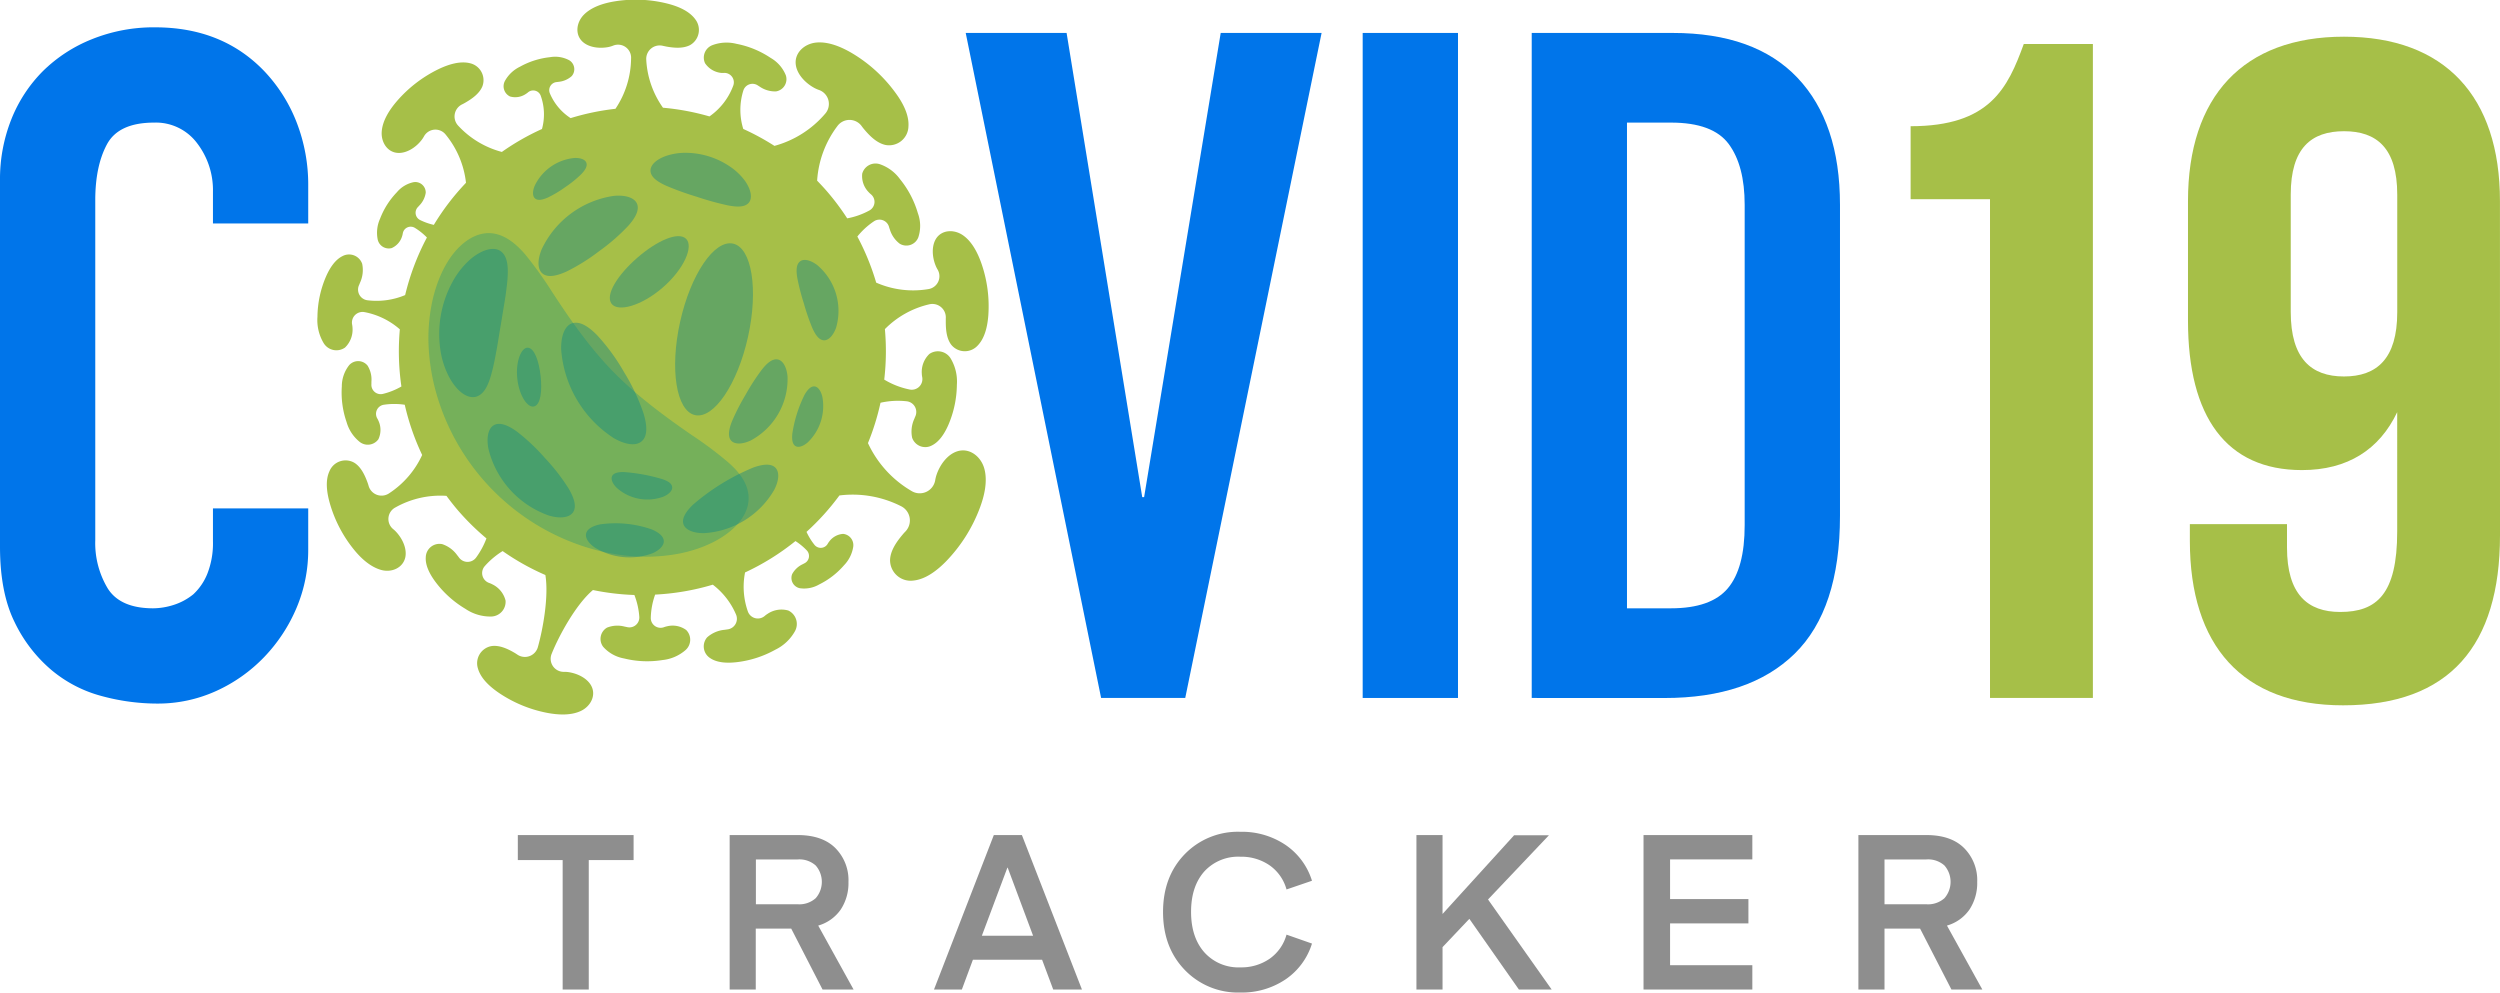 <svg xmlns="http://www.w3.org/2000/svg" width="574.42" height="228.07" viewBox="0 0 574.42 228.07">
  <defs>
    <style>
      .cls-1 {
        fill: #0075ea;
      }

      .cls-2 {
        fill: #a6bf48;
      }

      .cls-3 {
        fill: #66a662;
      }

      .cls-4 {
        fill: #008c84;
        opacity: 0.3;
      }

      .cls-5 {
        fill: #8e8e8e;
      }
    </style>
  </defs>
  <title>Asset 1</title>
  <g id="Layer_2" data-name="Layer 2">
    <g id="Layer_1-2" data-name="Layer 1">
      <g>
        <g>
          <path class="cls-1" d="M70.82,116.81v9.44a34,34,0,0,1-2.68,13.41,37.17,37.17,0,0,1-7.4,11.27,35.7,35.7,0,0,1-11.05,7.83,32.37,32.37,0,0,1-13.63,2.9,49,49,0,0,1-12.66-1.72,29.91,29.91,0,0,1-11.59-6,33.2,33.2,0,0,1-8.48-11.05Q0,136.12,0,125.6V41.48a37.22,37.22,0,0,1,2.58-14,32.84,32.84,0,0,1,7.3-11.16A34,34,0,0,1,21.14,9,37.88,37.88,0,0,1,35.63,6.28q15.45,0,25.11,10.09a35.94,35.94,0,0,1,7.4,11.7,39.54,39.54,0,0,1,2.68,14.7v8.58H48.93v-7.3a17.73,17.73,0,0,0-3.65-11.16,11.83,11.83,0,0,0-9.87-4.72q-8.16,0-10.84,5T21.89,46V124.1a20.23,20.23,0,0,0,2.9,11.16q2.9,4.51,10.41,4.51a15.84,15.84,0,0,0,4.61-.75,13.74,13.74,0,0,0,4.61-2.47,13.07,13.07,0,0,0,3.22-4.72,19.13,19.13,0,0,0,1.29-7.51v-7.51Z"/>
          <g>
            <path class="cls-2" d="M195.89,12.29c-2.62-1.56-5.6-2.78-8.35-2.51s-5.1,2.42-4.68,5.18c.32,2.14,2.17,4.11,4.24,5.24a7.31,7.31,0,0,0,1.1.48,3.4,3.4,0,0,1,1.39,5.46,23.42,23.42,0,0,1-11.65,7.38,55.61,55.61,0,0,0-7.16-3.89,14.77,14.77,0,0,1,0-8.77,2.2,2.2,0,0,1,3.37-1.21l.47.3A6.22,6.22,0,0,0,178.3,21a2.84,2.84,0,0,0,2.26-3.69,8.08,8.08,0,0,0-3.48-4,21.36,21.36,0,0,0-7.87-3.24,9.23,9.23,0,0,0-5.56.32A3.06,3.06,0,0,0,162,14.53a5.1,5.1,0,0,0,3.69,2.22,4.64,4.64,0,0,0,.76,0,2.17,2.17,0,0,1,2,3,14.92,14.92,0,0,1-5.44,7,56.27,56.27,0,0,0-10.68-2,20.94,20.94,0,0,1-3.84-11,3.09,3.09,0,0,1,3.86-3.21l.77.16c1.82.33,3.84.48,5.42-.33a4,4,0,0,0,1.21-5.94c-1.38-1.9-3.95-3-6.51-3.63a29.94,29.94,0,0,0-11.92-.5c-2.69.43-5.43,1.32-7.17,3.09s-2.1,4.59-.23,6.25c1.45,1.28,3.85,1.57,5.92,1.16a6.54,6.54,0,0,0,1-.3A3,3,0,0,1,145,13.5,21.08,21.08,0,0,1,141.41,25a55.92,55.92,0,0,0-10.3,2.14,12.56,12.56,0,0,1-4.75-5.65,1.87,1.87,0,0,1,1.53-2.63l.47-.06a5.28,5.28,0,0,0,3-1.31,2.41,2.41,0,0,0-.54-3.63,6.85,6.85,0,0,0-4.46-.72,18.12,18.12,0,0,0-6.89,2.19,7.83,7.83,0,0,0-3.44,3.24,2.6,2.6,0,0,0,1.16,3.6,4.33,4.33,0,0,0,3.61-.57,4,4,0,0,0,.52-.38,1.84,1.84,0,0,1,2.94.83,12.64,12.64,0,0,1,.27,7.59,55.76,55.76,0,0,0-9.22,5.27,20.94,20.94,0,0,1-10-6,3.09,3.09,0,0,1,.89-4.94q.35-.17.69-.37c1.6-.92,3.25-2.1,3.94-3.74A4,4,0,0,0,108,14.53c-2.28-.57-4.95.25-7.33,1.4a29.94,29.94,0,0,0-9.45,7.28c-1.78,2.07-3.32,4.5-3.51,7s1.34,4.87,3.84,4.93c1.94.05,4-1.27,5.28-2.92a6.53,6.53,0,0,0,.59-.89,3,3,0,0,1,5-.38A21.08,21.08,0,0,1,107.07,42a55.73,55.73,0,0,0-7.39,9.67,14.31,14.31,0,0,1-3.13-1.1,1.87,1.87,0,0,1-.52-3l.32-.35a5.28,5.28,0,0,0,1.47-2.94,2.41,2.41,0,0,0-2.75-2.43,6.86,6.86,0,0,0-3.88,2.32,18.12,18.12,0,0,0-3.87,6.1,7.83,7.83,0,0,0-.55,4.69A2.6,2.6,0,0,0,90,57a4.33,4.33,0,0,0,2.4-2.75,4,4,0,0,0,.15-.63,1.84,1.84,0,0,1,2.78-1.26,14.39,14.39,0,0,1,2.76,2.21,55.9,55.9,0,0,0-5,13.23A17,17,0,0,1,84.49,69a2.47,2.47,0,0,1-2-3.48c.09-.19.16-.39.24-.58a7,7,0,0,0,.49-4.32,3.19,3.19,0,0,0-4.51-1.78c-1.69.82-2.91,2.69-3.77,4.63a24,24,0,0,0-2,9.32,10.34,10.34,0,0,0,1.44,6.07,3.43,3.43,0,0,0,4.89,1A5.72,5.72,0,0,0,81,75.38a5.21,5.21,0,0,0-.1-.85,2.44,2.44,0,0,1,2.88-2.81,17.12,17.12,0,0,1,8.09,3.95,56.28,56.28,0,0,0,.36,13.13A16,16,0,0,1,88,90.5a2.14,2.14,0,0,1-2.66-2.25c0-.18,0-.36,0-.54A6.05,6.05,0,0,0,84.45,84a2.77,2.77,0,0,0-4.21-.11,7.86,7.86,0,0,0-1.7,4.89A20.79,20.79,0,0,0,79.64,97a9,9,0,0,0,3,4.53,3,3,0,0,0,4.3-.6A5,5,0,0,0,87,96.78a4.53,4.53,0,0,0-.33-.66A2.11,2.11,0,0,1,88.18,93,16.18,16.18,0,0,1,93,93a55.66,55.66,0,0,0,4,11.54,20.94,20.94,0,0,1-7.6,8.81,3.09,3.09,0,0,1-4.71-1.73c-.07-.25-.15-.5-.24-.74-.63-1.73-1.5-3.57-3-4.53a4,4,0,0,0-5.75,1.92c-1,2.15-.62,4.92.11,7.46a29.94,29.94,0,0,0,5.53,10.57c1.72,2.12,3.86,4,6.26,4.66s5-.48,5.53-2.92c.39-1.9-.57-4.12-2-5.71a6.51,6.51,0,0,0-.77-.74,3,3,0,0,1,.5-5,21.07,21.07,0,0,1,11.72-2.66c.85,1.14,1.72,2.27,2.67,3.37a56.38,56.38,0,0,0,6.52,6.41,18.4,18.4,0,0,1-2.34,4.35,2.44,2.44,0,0,1-4,0q-.18-.25-.38-.49a6.9,6.9,0,0,0-3.46-2.55,3.15,3.15,0,0,0-3.76,3c-.13,1.85.87,3.82,2.1,5.51a23.68,23.68,0,0,0,7,6.36,10.23,10.23,0,0,0,5.91,1.77,3.39,3.39,0,0,0,3.32-3.67,5.65,5.65,0,0,0-3-3.71,5.17,5.17,0,0,0-.78-.34,2.41,2.41,0,0,1-1-3.86,18.46,18.46,0,0,1,4.11-3.46,55.63,55.63,0,0,0,9.82,5.5c.82,5-.6,12.6-1.73,16.58a3.09,3.09,0,0,1-4.72,1.7c-.22-.15-.44-.29-.66-.42-1.59-.93-3.44-1.77-5.21-1.54a4,4,0,0,0-3.17,5.17c.64,2.26,2.69,4.16,4.88,5.64a29.94,29.94,0,0,0,11,4.54c2.68.51,5.55.62,7.79-.45s3.54-3.6,2.35-5.79c-.92-1.7-3.08-2.79-5.17-3.11a6.52,6.52,0,0,0-1.07-.07,3,3,0,0,1-2.84-4.16c1.62-4.06,5.55-11.33,9.48-14.64a56.36,56.36,0,0,0,9.52,1.14,16.94,16.94,0,0,1,1.13,5,2.28,2.28,0,0,1-2.85,2.37l-.57-.12a6.44,6.44,0,0,0-4,.25,3,3,0,0,0-.89,4.39,8.37,8.37,0,0,0,4.81,2.69,22.13,22.13,0,0,0,8.81.37,9.56,9.56,0,0,0,5.3-2.28,3.17,3.17,0,0,0,.17-4.62,5.28,5.28,0,0,0-4.38-.86,4.82,4.82,0,0,0-.76.22,2.25,2.25,0,0,1-3-2.17,17.08,17.08,0,0,1,1-5.33,56,56,0,0,0,13.25-2.28,17,17,0,0,1,5.32,6.82,2.46,2.46,0,0,1-2,3.46l-.62.09a7,7,0,0,0-4,1.73,3.18,3.18,0,0,0,.71,4.78c1.55,1.05,3.77,1.17,5.87.95a23.87,23.87,0,0,0,9.07-2.88,10.31,10.31,0,0,0,4.53-4.27,3.42,3.42,0,0,0-1.53-4.74,5.7,5.7,0,0,0-4.75.75,5.19,5.19,0,0,0-.69.51,2.43,2.43,0,0,1-3.87-1.09,17.07,17.07,0,0,1-.63-8.92,55.94,55.94,0,0,0,11.58-7.21,14.29,14.29,0,0,1,2.58,2.12,1.87,1.87,0,0,1-.54,3l-.42.22a5.28,5.28,0,0,0-2.38,2.26,2.41,2.41,0,0,0,1.75,3.23,6.86,6.86,0,0,0,4.44-.85,18.13,18.13,0,0,0,5.72-4.41,7.83,7.83,0,0,0,2.12-4.22,2.6,2.6,0,0,0-2.32-3,4.33,4.33,0,0,0-3.2,1.77,4,4,0,0,0-.36.54,1.84,1.84,0,0,1-3,.23,14.4,14.4,0,0,1-1.85-3,56.11,56.11,0,0,0,7.56-8.37A24.62,24.62,0,0,1,207,116.29a3.66,3.66,0,0,1,1,5.87c-.22.22-.42.45-.62.69-1.41,1.67-2.78,3.66-2.87,5.77a4.73,4.73,0,0,0,5.39,4.77c2.77-.29,5.42-2.28,7.6-4.54a35.52,35.52,0,0,0,7.58-12c1.15-3,1.87-6.36,1.08-9.19s-3.47-4.88-6.28-3.94c-2.18.73-3.89,3-4.7,5.4a7.71,7.71,0,0,0-.3,1.23,3.61,3.61,0,0,1-5.45,2.46,24.79,24.79,0,0,1-10-11,56,56,0,0,0,2.88-9.27,18.15,18.15,0,0,1,6-.34,2.47,2.47,0,0,1,2,3.48c-.09.19-.16.39-.24.58a7,7,0,0,0-.49,4.32,3.19,3.19,0,0,0,4.51,1.78c1.69-.82,2.91-2.69,3.77-4.63a24,24,0,0,0,2-9.32,10.34,10.34,0,0,0-1.44-6.07,3.43,3.43,0,0,0-4.89-1,5.71,5.71,0,0,0-1.73,4.5,5.24,5.24,0,0,0,.1.85,2.44,2.44,0,0,1-2.88,2.81,18.29,18.29,0,0,1-5.85-2.28,56.34,56.34,0,0,0,.15-11.6,20.94,20.94,0,0,1,10.16-5.69,3.09,3.09,0,0,1,3.83,3.24c0,.26,0,.52,0,.78,0,1.84.19,3.87,1.27,5.28a4,4,0,0,0,6.06.16c1.64-1.69,2.26-4.41,2.45-7a29.94,29.94,0,0,0-1.58-11.83c-.9-2.58-2.24-5.12-4.28-6.52s-4.89-1.27-6.19.86c-1,1.65-.87,4.06-.11,6a6.52,6.52,0,0,0,.48,1,3,3,0,0,1-2.18,4.54,21.08,21.08,0,0,1-11.91-1.5,55.59,55.59,0,0,0-4.33-10.59,17,17,0,0,1,3.8-3.49,2.28,2.28,0,0,1,3.48,1.28c.05.19.11.37.18.55A6.44,6.44,0,0,0,206.73,56,2.94,2.94,0,0,0,211,54.53,8.36,8.36,0,0,0,210.9,49a22.12,22.12,0,0,0-4.09-7.81,9.55,9.55,0,0,0-4.62-3.45,3.17,3.17,0,0,0-4.08,2.16,5.28,5.28,0,0,0,1.45,4.22,4.8,4.8,0,0,0,.57.54,2.25,2.25,0,0,1-.37,3.7,17.08,17.08,0,0,1-5.1,1.81,56.45,56.45,0,0,0-4.59-6.14c-.75-.87-1.53-1.7-2.32-2.52A23.26,23.26,0,0,1,192.38,29,3.45,3.45,0,0,1,198,29c.17.24.35.47.54.69,1.32,1.58,2.94,3.17,4.88,3.61a4.45,4.45,0,0,0,5.31-4.22c.19-2.62-1.23-5.4-3-7.79A33.46,33.46,0,0,0,195.89,12.29Z"/>
            <g>
              <path class="cls-3" d="M115.19,57.83c1.51,1.24,1.63,3.75,1.38,6.71-.15,1.48-.35,3.12-.64,4.84s-.58,3.57-.91,5.5-.6,3.77-.92,5.5-.62,3.34-1,4.79c-.72,2.88-1.65,5.21-3.48,5.9s-4.22-.66-6.18-4a19.13,19.13,0,0,1-2.19-6.3,24.95,24.95,0,0,1,2.64-15.84A19.13,19.13,0,0,1,108,59.64C111,57.09,113.74,56.63,115.19,57.83Z"/>
              <path class="cls-3" d="M131.72,117.62c-.76,1.26-2.84,1.64-5.59.84a21.71,21.71,0,0,1-13.91-15.37c-.52-2.81.06-4.84,1.4-5.47s3.2.12,5.19,1.58a45.6,45.6,0,0,1,6.44,6.09,45.6,45.6,0,0,1,5.42,7C131.92,114.43,132.5,116.33,131.72,117.62Z"/>
              <path class="cls-3" d="M178.09,107.39c1,.91,1,2.84-.2,5.17a20,20,0,0,1-16.17,9.94c-2.62,0-4.35-.85-4.71-2.15s.63-2.87,2.27-4.43a51.08,51.08,0,0,1,13.84-8.51C175.25,106.66,177.07,106.46,178.09,107.39Z"/>
              <ellipse class="cls-3" cx="164.07" cy="75.68" rx="20.18" ry="7.99" transform="translate(54.62 219.44) rotate(-77.48)"/>
              <path class="cls-3" d="M131.5,74.27c1.67-.52,3.66.67,5.69,2.74a46,46,0,0,1,6.19,8.48,46,46,0,0,1,4.48,9.5c.85,2.78.94,5.1-.32,6.31s-3.65,1-6.49-.62a26.61,26.61,0,0,1-12.11-20.41C128.87,77,129.86,74.78,131.5,74.27Z"/>
              <path class="cls-3" d="M154.43,111.82c.15.75-.53,1.63-1.92,2.26a10.58,10.58,0,0,1-10.81-2c-1.08-1.08-1.4-2.14-1-2.79s1.43-.85,2.69-.82a40.79,40.79,0,0,1,8.81,1.63C153.4,110.52,154.28,111,154.43,111.82Z"/>
              <path class="cls-3" d="M121.27,79.89c1.5.08,2.55,3,2.94,6.49s0,6.58-1.48,7-3.44-2.42-3.87-6.39S119.8,79.81,121.27,79.89Z"/>
              <path class="cls-3" d="M146.4,46.9c.52,1.42-.42,3.17-2.06,5a45,45,0,0,1-6.69,5.82,45,45,0,0,1-7.52,4.69c-2.24,1-4.19,1.41-5.4.5s-1.34-3-.27-5.63A21.78,21.78,0,0,1,141.09,45C143.93,44.75,145.89,45.52,146.4,46.9Z"/>
              <path class="cls-3" d="M134.75,37.47c.23.77-.33,1.67-1.24,2.6A26.17,26.17,0,0,1,129.87,43a26.19,26.19,0,0,1-4,2.39c-1.19.53-2.23.74-2.87.26s-.72-1.59-.13-3A11.29,11.29,0,0,1,132,36.3C133.5,36.24,134.53,36.71,134.75,37.47Z"/>
              <path class="cls-3" d="M172,46.64c-.93,1-2.68.95-4.76.55a67.36,67.36,0,0,1-7.21-2,67.41,67.41,0,0,1-7-2.53c-1.92-.88-3.37-1.87-3.55-3.21s1.08-2.75,3.58-3.63a13.86,13.86,0,0,1,4.49-.71,18.27,18.27,0,0,1,10.42,3.33,13.84,13.84,0,0,1,3.25,3.18C172.7,43.77,172.88,45.69,172,46.64Z"/>
              <path class="cls-3" d="M189.16,78.18c-1.06-.15-1.84-1.31-2.53-2.85a51,51,0,0,1-1.94-5.65,51,51,0,0,1-1.49-5.78c-.28-1.66-.27-3.05.54-3.77s2.29-.5,4,.75a13.78,13.78,0,0,1,4.35,14.47C191.35,77.33,190.19,78.33,189.16,78.18Z"/>
              <path class="cls-3" d="M187.06,88.78c.79,0,1.51.87,1.88,2.34a11.57,11.57,0,0,1-3.33,10.51c-1.15,1-2.24,1.27-2.89.83s-.8-1.5-.67-2.81a30.17,30.17,0,0,1,2.84-9C185.54,89.55,186.26,88.77,187.06,88.78Z"/>
              <path class="cls-3" d="M157.63,54.86c1.79,1.71-.41,6.91-5.32,11.18s-10.36,5.74-11.81,3.73,1.34-6.54,5.9-10.52S155.83,53.14,157.63,54.86Z"/>
              <path class="cls-3" d="M178.6,82.58c1.17.14,2.13,1.57,2.35,3.91a16,16,0,0,1-8.46,14.72c-2.14,1-3.85.87-4.57-.06s-.45-2.52.25-4.31a49.66,49.66,0,0,1,3.12-6.1A49.67,49.67,0,0,1,175,85C176.19,83.46,177.39,82.43,178.6,82.58Z"/>
              <path class="cls-3" d="M152.51,124.24c.1,1-.84,2.1-2.54,2.86a15.16,15.16,0,0,1-13.33-1.31c-1.52-1.07-2.24-2.29-1.94-3.3s1.51-1.64,3.16-2a25.19,25.19,0,0,1,11.93,1.17C151.35,122.34,152.42,123.19,152.51,124.24Z"/>
            </g>
            <path class="cls-4" d="M171.87,113.06c.51,2.6-.39,5.41-3,8s-6.93,4.95-12.73,6.12a40.67,40.67,0,0,1-9.61.69,48,48,0,0,1-11-1.88,52.05,52.05,0,0,1-35.43-36.17,48,48,0,0,1-1.65-11.05,40.68,40.68,0,0,1,.89-9.6c1.29-5.77,3.69-10.06,6.38-12.6s5.52-3.4,8.11-2.84,4.84,2.4,6.86,4.75a87.12,87.12,0,0,1,6,8.34c4,6.16,8.68,12.94,14.16,18.55S153,95.87,159,100a87.17,87.17,0,0,1,8.21,6.14C169.57,108.18,171.36,110.42,171.87,113.06Z"/>
          </g>
          <g>
            <path class="cls-1" d="M303.66,7.57l-31.33,152.8H253L221.89,7.57h23.18l17.38,106.66h.43L280.48,7.57Z"/>
            <path class="cls-1" d="M313.1,160.37V7.57H335v152.8Z"/>
            <path class="cls-1" d="M351.94,160.37V7.57h32.41q18.88,0,28.65,10.3t9.77,29.19v71.47q0,21.46-10.41,31.66t-29.94,10.19Zm21.89-132.2v111.6h10.09q9.22,0,13.09-4.61t3.86-14.49V47.06q0-9-3.65-13.95t-13.31-4.94Z"/>
          </g>
          <g>
            <path class="cls-2" d="M439,29c18.24,0,22.32-8.8,26-18.89h15.88V160.37H457.24V45.77H439Z"/>
            <path class="cls-2" d="M574.42,123c0,25.32-11.59,39.06-36.06,39.06-23.18,0-35.2-13.74-35.2-37.77v-3.86h22.32v5.37c0,10.73,4.72,14.81,12.23,14.81,8.37,0,13.09-4.08,13.09-18.46V94.7c-4.08,8.58-11.37,13.31-21.89,13.31-17.38,0-26.18-12.23-26.18-34.34V46.2c0-24,12.66-37.77,35.84-37.77s35.84,13.74,35.84,37.77ZM550.81,71.74v-27c0-10.73-4.72-14.59-12.23-14.59S526.34,34,526.34,44.69v27c0,10.73,4.72,14.81,12.23,14.81S550.81,82.47,550.81,71.74Z"/>
          </g>
        </g>
        <g>
          <path class="cls-5" d="M145.58,191.87v5.75h-10.3v29.75h-6V197.62h-10.3v-5.75Z"/>
          <path class="cls-5" d="M196.13,227.37H189l-7.2-14h-8.15v14h-6v-35.5h15.6q5.7,0,8.7,3a10.45,10.45,0,0,1,3,7.8,11,11,0,0,1-1.75,6.27,9.44,9.44,0,0,1-5.2,3.73Zm-8.7-21a5.72,5.72,0,0,0,0-7.5,5.63,5.63,0,0,0-4.15-1.4h-9.6v10.3h9.6A5.63,5.63,0,0,0,187.43,206.37Z"/>
          <path class="cls-5" d="M221,227.37h-6.4l13.75-35.5h6.45l13.8,35.5H242l-2.56-6.85H223.54Zm10.54-28h-.08L225.6,215h11.77Z"/>
          <path class="cls-5" d="M285,222.27a11.41,11.41,0,0,0,6.75-2,10,10,0,0,0,3.85-5.52l5.85,2.05a15.44,15.44,0,0,1-6.1,8.25,17.93,17.93,0,0,1-10.35,3,16.94,16.94,0,0,1-12.77-5.18q-5-5.17-5-13.32t5-13.3A17,17,0,0,1,285,191.12a17.93,17.93,0,0,1,10.35,3,15.44,15.44,0,0,1,6.1,8.25l-5.85,2a10,10,0,0,0-3.85-5.52,11.41,11.41,0,0,0-6.75-2,10.54,10.54,0,0,0-8.33,3.43q-3,3.43-3,9.23t3,9.25A10.5,10.5,0,0,0,285,222.27Z"/>
          <path class="cls-5" d="M356.53,227.37H349l-11.39-16.25-6.16,6.5v9.75h-6v-35.5h6V210l16.45-18.09h8l-14,14.76Z"/>
          <path class="cls-5" d="M402.63,221.77v5.6h-25v-35.5h25v5.6h-18.9v9.1h18v5.6h-18v9.6Z"/>
          <path class="cls-5" d="M455.48,227.37h-7.1l-7.2-14H433v14h-6v-35.5h15.6q5.7,0,8.7,3a10.45,10.45,0,0,1,3,7.8,11.05,11.05,0,0,1-1.75,6.27,9.44,9.44,0,0,1-5.2,3.73Zm-8.7-21a5.72,5.72,0,0,0,0-7.5,5.63,5.63,0,0,0-4.15-1.4H433v10.3h9.6A5.63,5.63,0,0,0,446.78,206.37Z"/>
        </g>
      </g>
    </g>
  </g>
</svg>
